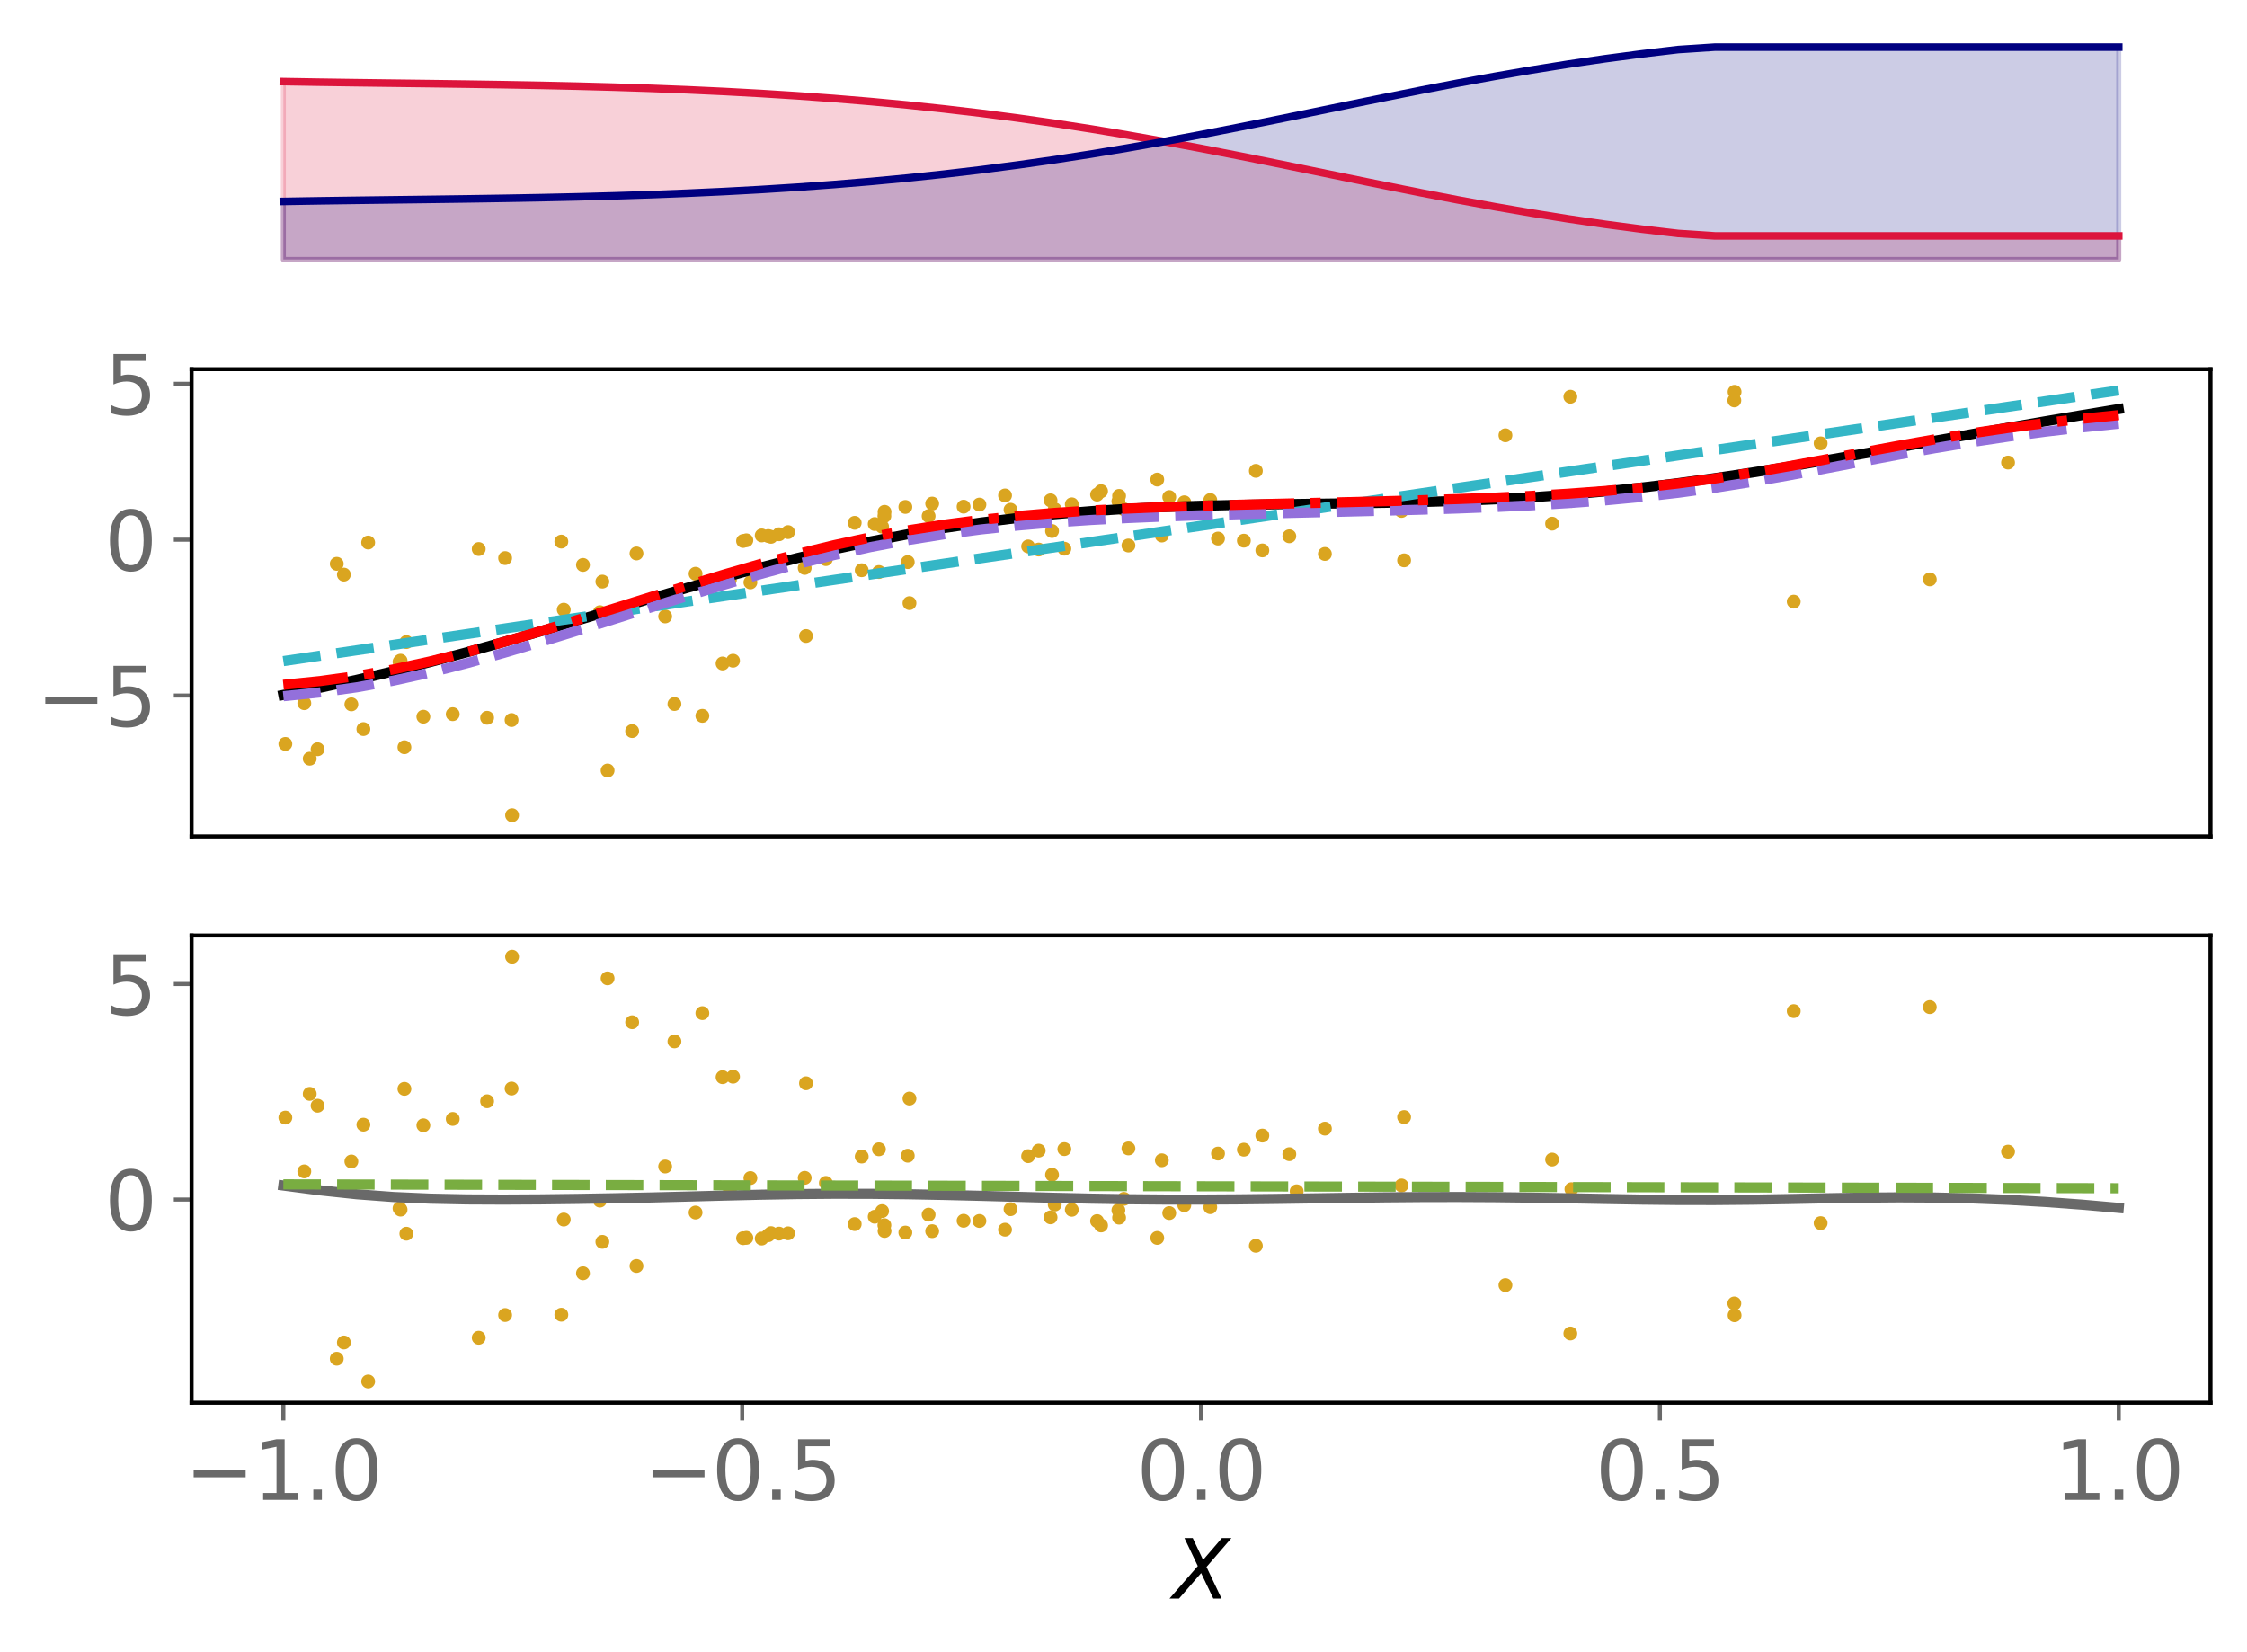 <?xml version="1.0" encoding="utf-8" standalone="no"?>
<!DOCTYPE svg PUBLIC "-//W3C//DTD SVG 1.1//EN"
  "http://www.w3.org/Graphics/SVG/1.1/DTD/svg11.dtd">
<svg xmlns:xlink="http://www.w3.org/1999/xlink" width="443.207pt" height="325.85pt" viewBox="0 0 443.207 325.85" xmlns="http://www.w3.org/2000/svg" version="1.1">
 <defs>
  <style type="text/css">*{stroke-linejoin: round; stroke-linecap: butt}</style>
 </defs>
 <g id="figure_1">
  <g id="patch_1">
   <path d="M 0 325.85 
L 443.207 325.85 
L 443.207 0 
L 0 0 
z
" style="fill: #ffffff"/>
  </g>
  <g id="axes_1">
   <g id="patch_2">
    <path d="M 37.788 53.28 
L 436.007 53.28 
L 436.007 7.2 
L 37.788 7.2 
z
" style="fill: #ffffff"/>
   </g>
   <g id="PolyCollection_1">
    <defs>
     <path id="m81f85835f3" d="M 55.888 -274.665 
L 55.888 -309.752 
L 63.129 -309.633 
L 70.369 -309.532 
L 77.609 -309.44 
L 84.85 -309.35 
L 92.09 -309.253 
L 99.331 -309.142 
L 106.571 -309.011 
L 113.811 -308.851 
L 121.052 -308.657 
L 128.292 -308.421 
L 135.532 -308.139 
L 142.773 -307.804 
L 150.013 -307.41 
L 157.254 -306.951 
L 164.494 -306.423 
L 171.734 -305.82 
L 178.975 -305.137 
L 186.215 -304.37 
L 193.455 -303.517 
L 200.696 -302.574 
L 207.936 -301.541 
L 215.176 -300.421 
L 222.417 -299.215 
L 229.657 -297.931 
L 236.898 -296.577 
L 244.138 -295.165 
L 251.378 -293.709 
L 258.619 -292.228 
L 265.859 -290.738 
L 273.099 -289.26 
L 280.34 -287.813 
L 287.58 -286.417 
L 294.82 -285.086 
L 302.061 -283.836 
L 309.301 -282.677 
L 316.541 -281.616 
L 323.782 -280.656 
L 331.022 -279.797 
L 338.263 -279.319 
L 345.503 -279.319 
L 352.743 -279.319 
L 359.984 -279.319 
L 367.224 -279.319 
L 374.464 -279.319 
L 381.705 -279.319 
L 388.945 -279.319 
L 396.185 -279.319 
L 403.426 -279.319 
L 410.666 -279.319 
L 417.907 -279.319 
L 417.907 -274.665 
L 417.907 -274.665 
L 410.666 -274.665 
L 403.426 -274.665 
L 396.185 -274.665 
L 388.945 -274.665 
L 381.705 -274.665 
L 374.464 -274.665 
L 367.224 -274.665 
L 359.984 -274.665 
L 352.743 -274.665 
L 345.503 -274.665 
L 338.263 -274.665 
L 331.022 -274.665 
L 323.782 -274.665 
L 316.541 -274.665 
L 309.301 -274.665 
L 302.061 -274.665 
L 294.82 -274.665 
L 287.58 -274.665 
L 280.34 -274.665 
L 273.099 -274.665 
L 265.859 -274.665 
L 258.619 -274.665 
L 251.378 -274.665 
L 244.138 -274.665 
L 236.898 -274.665 
L 229.657 -274.665 
L 222.417 -274.665 
L 215.176 -274.665 
L 207.936 -274.665 
L 200.696 -274.665 
L 193.455 -274.665 
L 186.215 -274.665 
L 178.975 -274.665 
L 171.734 -274.665 
L 164.494 -274.665 
L 157.254 -274.665 
L 150.013 -274.665 
L 142.773 -274.665 
L 135.532 -274.665 
L 128.292 -274.665 
L 121.052 -274.665 
L 113.811 -274.665 
L 106.571 -274.665 
L 99.331 -274.665 
L 92.09 -274.665 
L 84.85 -274.665 
L 77.609 -274.665 
L 70.369 -274.665 
L 63.129 -274.665 
L 55.888 -274.665 
z
" style="stroke: #dc143c; stroke-opacity: 0.2"/>
    </defs>
    <g clip-path="url(#peb7f67dfae)">
     <use xlink:href="#m81f85835f3" x="0" y="325.85" style="fill: #dc143c; fill-opacity: 0.2; stroke: #dc143c; stroke-opacity: 0.2"/>
    </g>
   </g>
   <g id="PolyCollection_2">
    <defs>
     <path id="m346dcae525" d="M 55.888 -274.665 
L 55.888 -286.123 
L 63.129 -286.242 
L 70.369 -286.343 
L 77.609 -286.435 
L 84.85 -286.525 
L 92.09 -286.622 
L 99.331 -286.732 
L 106.571 -286.864 
L 113.811 -287.024 
L 121.052 -287.218 
L 128.292 -287.454 
L 135.532 -287.736 
L 142.773 -288.071 
L 150.013 -288.465 
L 157.254 -288.924 
L 164.494 -289.452 
L 171.734 -290.055 
L 178.975 -290.738 
L 186.215 -291.505 
L 193.455 -292.358 
L 200.696 -293.301 
L 207.936 -294.333 
L 215.176 -295.454 
L 222.417 -296.66 
L 229.657 -297.944 
L 236.898 -299.298 
L 244.138 -300.71 
L 251.378 -302.165 
L 258.619 -303.647 
L 265.859 -305.137 
L 273.099 -306.615 
L 280.34 -308.062 
L 287.58 -309.458 
L 294.82 -310.789 
L 302.061 -312.038 
L 309.301 -313.198 
L 316.541 -314.259 
L 323.782 -315.219 
L 331.022 -316.078 
L 338.263 -316.555 
L 345.503 -316.555 
L 352.743 -316.555 
L 359.984 -316.555 
L 367.224 -316.555 
L 374.464 -316.555 
L 381.705 -316.555 
L 388.945 -316.555 
L 396.185 -316.555 
L 403.426 -316.555 
L 410.666 -316.555 
L 417.907 -316.555 
L 417.907 -274.665 
L 417.907 -274.665 
L 410.666 -274.665 
L 403.426 -274.665 
L 396.185 -274.665 
L 388.945 -274.665 
L 381.705 -274.665 
L 374.464 -274.665 
L 367.224 -274.665 
L 359.984 -274.665 
L 352.743 -274.665 
L 345.503 -274.665 
L 338.263 -274.665 
L 331.022 -274.665 
L 323.782 -274.665 
L 316.541 -274.665 
L 309.301 -274.665 
L 302.061 -274.665 
L 294.82 -274.665 
L 287.58 -274.665 
L 280.34 -274.665 
L 273.099 -274.665 
L 265.859 -274.665 
L 258.619 -274.665 
L 251.378 -274.665 
L 244.138 -274.665 
L 236.898 -274.665 
L 229.657 -274.665 
L 222.417 -274.665 
L 215.176 -274.665 
L 207.936 -274.665 
L 200.696 -274.665 
L 193.455 -274.665 
L 186.215 -274.665 
L 178.975 -274.665 
L 171.734 -274.665 
L 164.494 -274.665 
L 157.254 -274.665 
L 150.013 -274.665 
L 142.773 -274.665 
L 135.532 -274.665 
L 128.292 -274.665 
L 121.052 -274.665 
L 113.811 -274.665 
L 106.571 -274.665 
L 99.331 -274.665 
L 92.09 -274.665 
L 84.85 -274.665 
L 77.609 -274.665 
L 70.369 -274.665 
L 63.129 -274.665 
L 55.888 -274.665 
z
" style="stroke: #000080; stroke-opacity: 0.2"/>
    </defs>
    <g clip-path="url(#peb7f67dfae)">
     <use xlink:href="#m346dcae525" x="0" y="325.85" style="fill: #000080; fill-opacity: 0.2; stroke: #000080; stroke-opacity: 0.2"/>
    </g>
   </g>
   <g id="matplotlib.axis_1"/>
   <g id="matplotlib.axis_2"/>
   <g id="line2d_1">
    <path d="M 55.888 16.098 
L 63.129 16.217 
L 70.369 16.318 
L 77.609 16.41 
L 84.85 16.5 
L 92.09 16.597 
L 99.331 16.708 
L 106.571 16.839 
L 113.811 16.999 
L 121.052 17.193 
L 128.292 17.429 
L 135.532 17.711 
L 142.773 18.046 
L 150.013 18.44 
L 157.254 18.899 
L 164.494 19.427 
L 171.734 20.03 
L 178.975 20.713 
L 186.215 21.48 
L 193.455 22.333 
L 200.696 23.276 
L 207.936 24.309 
L 215.176 25.429 
L 222.417 26.635 
L 229.657 27.919 
L 236.898 29.273 
L 244.138 30.685 
L 251.378 32.141 
L 258.619 33.622 
L 265.859 35.112 
L 273.099 36.59 
L 280.34 38.037 
L 287.58 39.433 
L 294.82 40.764 
L 302.061 42.014 
L 309.301 43.173 
L 316.541 44.234 
L 323.782 45.194 
L 331.022 46.053 
L 338.263 46.531 
L 345.503 46.531 
L 352.743 46.531 
L 359.984 46.531 
L 367.224 46.531 
L 374.464 46.531 
L 381.705 46.531 
L 388.945 46.531 
L 396.185 46.531 
L 403.426 46.531 
L 410.666 46.531 
L 417.907 46.531 
" clip-path="url(#peb7f67dfae)" style="fill: none; stroke: #dc143c; stroke-width: 1.5; stroke-linecap: square"/>
   </g>
   <g id="line2d_2">
    <path d="M 55.888 39.727 
L 63.129 39.608 
L 70.369 39.507 
L 77.609 39.415 
L 84.85 39.325 
L 92.09 39.228 
L 99.331 39.118 
L 106.571 38.986 
L 113.811 38.826 
L 121.052 38.632 
L 128.292 38.396 
L 135.532 38.114 
L 142.773 37.779 
L 150.013 37.385 
L 157.254 36.926 
L 164.494 36.398 
L 171.734 35.795 
L 178.975 35.112 
L 186.215 34.345 
L 193.455 33.492 
L 200.696 32.549 
L 207.936 31.517 
L 215.176 30.396 
L 222.417 29.19 
L 229.657 27.906 
L 236.898 26.552 
L 244.138 25.14 
L 251.378 23.685 
L 258.619 22.203 
L 265.859 20.713 
L 273.099 19.235 
L 280.34 17.788 
L 287.58 16.392 
L 294.82 15.061 
L 302.061 13.812 
L 309.301 12.652 
L 316.541 11.591 
L 323.782 10.631 
L 331.022 9.772 
L 338.263 9.295 
L 345.503 9.295 
L 352.743 9.295 
L 359.984 9.295 
L 367.224 9.295 
L 374.464 9.295 
L 381.705 9.295 
L 388.945 9.295 
L 396.185 9.295 
L 403.426 9.295 
L 410.666 9.295 
L 417.907 9.295 
" clip-path="url(#peb7f67dfae)" style="fill: none; stroke: #000080; stroke-width: 1.5; stroke-linecap: square"/>
   </g>
  </g>
  <g id="axes_2">
   <g id="patch_3">
    <path d="M 37.788 164.98 
L 436.007 164.98 
L 436.007 72.821 
L 37.788 72.821 
z
" style="fill: #ffffff"/>
   </g>
   <g id="PathCollection_1">
    <defs>
     <path id="m1e2ccca205" d="M 0 0.866 
C 0.23 0.866 0.45 0.775 0.612 0.612 
C 0.775 0.45 0.866 0.23 0.866 0 
C 0.866 -0.23 0.775 -0.45 0.612 -0.612 
C 0.45 -0.775 0.23 -0.866 0 -0.866 
C -0.23 -0.866 -0.45 -0.775 -0.612 -0.612 
C -0.775 -0.45 -0.866 -0.23 -0.866 0 
C -0.866 0.23 -0.775 0.45 -0.612 0.612 
C -0.45 0.775 -0.23 0.866 0 0.866 
z
" style="stroke: #daa520"/>
    </defs>
    <g clip-path="url(#p1260f5cd37)">
     <use xlink:href="#m1e2ccca205" x="83.503" y="141.363" style="fill: #daa520; stroke: #daa520"/>
     <use xlink:href="#m1e2ccca205" x="158.978" y="125.446" style="fill: #daa520; stroke: #daa520"/>
     <use xlink:href="#m1e2ccca205" x="158.72" y="112.021" style="fill: #daa520; stroke: #daa520"/>
     <use xlink:href="#m1e2ccca205" x="309.951" y="98.821" style="fill: #daa520; stroke: #daa520"/>
     <use xlink:href="#m1e2ccca205" x="172.529" y="103.365" style="fill: #daa520; stroke: #daa520"/>
     <use xlink:href="#m1e2ccca205" x="100.9" y="142.022" style="fill: #daa520; stroke: #daa520"/>
     <use xlink:href="#m1e2ccca205" x="342.085" y="78.978" style="fill: #daa520; stroke: #daa520"/>
     <use xlink:href="#m1e2ccca205" x="162.896" y="110.28" style="fill: #daa520; stroke: #daa520"/>
     <use xlink:href="#m1e2ccca205" x="146.565" y="106.708" style="fill: #daa520; stroke: #daa520"/>
     <use xlink:href="#m1e2ccca205" x="94.423" y="108.293" style="fill: #daa520; stroke: #daa520"/>
     <use xlink:href="#m1e2ccca205" x="220.732" y="97.813" style="fill: #daa520; stroke: #daa520"/>
     <use xlink:href="#m1e2ccca205" x="247.71" y="92.873" style="fill: #daa520; stroke: #daa520"/>
     <use xlink:href="#m1e2ccca205" x="152.074" y="105.883" style="fill: #daa520; stroke: #daa520"/>
     <use xlink:href="#m1e2ccca205" x="208.038" y="100.455" style="fill: #daa520; stroke: #daa520"/>
     <use xlink:href="#m1e2ccca205" x="229.163" y="105.632" style="fill: #daa520; stroke: #daa520"/>
     <use xlink:href="#m1e2ccca205" x="245.343" y="106.644" style="fill: #daa520; stroke: #daa520"/>
     <use xlink:href="#m1e2ccca205" x="353.802" y="118.668" style="fill: #daa520; stroke: #daa520"/>
     <use xlink:href="#m1e2ccca205" x="202.79" y="107.779" style="fill: #daa520; stroke: #daa520"/>
     <use xlink:href="#m1e2ccca205" x="178.577" y="99.989" style="fill: #daa520; stroke: #daa520"/>
     <use xlink:href="#m1e2ccca205" x="62.642" y="147.783" style="fill: #daa520; stroke: #daa520"/>
     <use xlink:href="#m1e2ccca205" x="137.194" y="113.165" style="fill: #daa520; stroke: #daa520"/>
     <use xlink:href="#m1e2ccca205" x="78.804" y="130.542" style="fill: #daa520; stroke: #daa520"/>
     <use xlink:href="#m1e2ccca205" x="138.537" y="141.197" style="fill: #daa520; stroke: #daa520"/>
     <use xlink:href="#m1e2ccca205" x="118.327" y="120.753" style="fill: #daa520; stroke: #daa520"/>
     <use xlink:href="#m1e2ccca205" x="309.74" y="78.251" style="fill: #daa520; stroke: #daa520"/>
     <use xlink:href="#m1e2ccca205" x="56.283" y="146.732" style="fill: #daa520; stroke: #daa520"/>
     <use xlink:href="#m1e2ccca205" x="142.524" y="130.863" style="fill: #daa520; stroke: #daa520"/>
     <use xlink:href="#m1e2ccca205" x="119.844" y="151.979" style="fill: #daa520; stroke: #daa520"/>
     <use xlink:href="#m1e2ccca205" x="233.596" y="99.072" style="fill: #daa520; stroke: #daa520"/>
     <use xlink:href="#m1e2ccca205" x="216.388" y="97.554" style="fill: #daa520; stroke: #daa520"/>
     <use xlink:href="#m1e2ccca205" x="254.312" y="105.78" style="fill: #daa520; stroke: #daa520"/>
     <use xlink:href="#m1e2ccca205" x="240.244" y="106.227" style="fill: #daa520; stroke: #daa520"/>
     <use xlink:href="#m1e2ccca205" x="147.214" y="106.571" style="fill: #daa520; stroke: #daa520"/>
     <use xlink:href="#m1e2ccca205" x="238.72" y="98.623" style="fill: #daa520; stroke: #daa520"/>
     <use xlink:href="#m1e2ccca205" x="80.152" y="126.641" style="fill: #daa520; stroke: #daa520"/>
     <use xlink:href="#m1e2ccca205" x="211.402" y="99.471" style="fill: #daa520; stroke: #daa520"/>
     <use xlink:href="#m1e2ccca205" x="79.01" y="130.315" style="fill: #daa520; stroke: #daa520"/>
     <use xlink:href="#m1e2ccca205" x="217.177" y="96.884" style="fill: #daa520; stroke: #daa520"/>
     <use xlink:href="#m1e2ccca205" x="111.196" y="120.257" style="fill: #daa520; stroke: #daa520"/>
     <use xlink:href="#m1e2ccca205" x="148.01" y="114.872" style="fill: #daa520; stroke: #daa520"/>
     <use xlink:href="#m1e2ccca205" x="222.577" y="107.599" style="fill: #daa520; stroke: #daa520"/>
     <use xlink:href="#m1e2ccca205" x="67.827" y="113.334" style="fill: #daa520; stroke: #daa520"/>
     <use xlink:href="#m1e2ccca205" x="144.585" y="130.322" style="fill: #daa520; stroke: #daa520"/>
     <use xlink:href="#m1e2ccca205" x="131.196" y="121.586" style="fill: #daa520; stroke: #daa520"/>
     <use xlink:href="#m1e2ccca205" x="124.689" y="144.2" style="fill: #daa520; stroke: #daa520"/>
     <use xlink:href="#m1e2ccca205" x="220.595" y="98.877" style="fill: #daa520; stroke: #daa520"/>
     <use xlink:href="#m1e2ccca205" x="69.305" y="138.931" style="fill: #daa520; stroke: #daa520"/>
     <use xlink:href="#m1e2ccca205" x="72.616" y="107.012" style="fill: #daa520; stroke: #daa520"/>
     <use xlink:href="#m1e2ccca205" x="255.759" y="100.454" style="fill: #daa520; stroke: #daa520"/>
     <use xlink:href="#m1e2ccca205" x="228.259" y="94.592" style="fill: #daa520; stroke: #daa520"/>
     <use xlink:href="#m1e2ccca205" x="101.001" y="160.791" style="fill: #daa520; stroke: #daa520"/>
     <use xlink:href="#m1e2ccca205" x="276.44" y="100.78" style="fill: #daa520; stroke: #daa520"/>
     <use xlink:href="#m1e2ccca205" x="173.988" y="103.883" style="fill: #daa520; stroke: #daa520"/>
     <use xlink:href="#m1e2ccca205" x="198.238" y="97.724" style="fill: #daa520; stroke: #daa520"/>
     <use xlink:href="#m1e2ccca205" x="248.99" y="108.564" style="fill: #daa520; stroke: #daa520"/>
     <use xlink:href="#m1e2ccca205" x="230.626" y="98.047" style="fill: #daa520; stroke: #daa520"/>
     <use xlink:href="#m1e2ccca205" x="207.509" y="104.742" style="fill: #daa520; stroke: #daa520"/>
     <use xlink:href="#m1e2ccca205" x="204.874" y="108.393" style="fill: #daa520; stroke: #daa520"/>
     <use xlink:href="#m1e2ccca205" x="133.028" y="138.862" style="fill: #daa520; stroke: #daa520"/>
     <use xlink:href="#m1e2ccca205" x="396.072" y="91.238" style="fill: #daa520; stroke: #daa520"/>
     <use xlink:href="#m1e2ccca205" x="183.867" y="99.325" style="fill: #daa520; stroke: #daa520"/>
     <use xlink:href="#m1e2ccca205" x="190.06" y="99.937" style="fill: #daa520; stroke: #daa520"/>
     <use xlink:href="#m1e2ccca205" x="342.136" y="77.286" style="fill: #daa520; stroke: #daa520"/>
     <use xlink:href="#m1e2ccca205" x="125.54" y="109.167" style="fill: #daa520; stroke: #daa520"/>
     <use xlink:href="#m1e2ccca205" x="276.946" y="110.525" style="fill: #daa520; stroke: #daa520"/>
     <use xlink:href="#m1e2ccca205" x="359.108" y="87.447" style="fill: #daa520; stroke: #daa520"/>
     <use xlink:href="#m1e2ccca205" x="183.163" y="101.791" style="fill: #daa520; stroke: #daa520"/>
     <use xlink:href="#m1e2ccca205" x="306.138" y="103.288" style="fill: #daa520; stroke: #daa520"/>
     <use xlink:href="#m1e2ccca205" x="380.64" y="114.279" style="fill: #daa520; stroke: #daa520"/>
     <use xlink:href="#m1e2ccca205" x="199.319" y="100.541" style="fill: #daa520; stroke: #daa520"/>
     <use xlink:href="#m1e2ccca205" x="153.661" y="105.383" style="fill: #daa520; stroke: #daa520"/>
     <use xlink:href="#m1e2ccca205" x="114.986" y="111.426" style="fill: #daa520; stroke: #daa520"/>
     <use xlink:href="#m1e2ccca205" x="89.298" y="140.863" style="fill: #daa520; stroke: #daa520"/>
     <use xlink:href="#m1e2ccca205" x="179.389" y="118.964" style="fill: #daa520; stroke: #daa520"/>
     <use xlink:href="#m1e2ccca205" x="71.676" y="143.804" style="fill: #daa520; stroke: #daa520"/>
     <use xlink:href="#m1e2ccca205" x="61.09" y="149.645" style="fill: #daa520; stroke: #daa520"/>
     <use xlink:href="#m1e2ccca205" x="221.691" y="100.449" style="fill: #daa520; stroke: #daa520"/>
     <use xlink:href="#m1e2ccca205" x="150.241" y="105.613" style="fill: #daa520; stroke: #daa520"/>
     <use xlink:href="#m1e2ccca205" x="261.329" y="109.262" style="fill: #daa520; stroke: #daa520"/>
     <use xlink:href="#m1e2ccca205" x="66.42" y="111.21" style="fill: #daa520; stroke: #daa520"/>
     <use xlink:href="#m1e2ccca205" x="174.471" y="100.954" style="fill: #daa520; stroke: #daa520"/>
     <use xlink:href="#m1e2ccca205" x="179.05" y="110.868" style="fill: #daa520; stroke: #daa520"/>
     <use xlink:href="#m1e2ccca205" x="99.631" y="110.079" style="fill: #daa520; stroke: #daa520"/>
     <use xlink:href="#m1e2ccca205" x="151.538" y="105.73" style="fill: #daa520; stroke: #daa520"/>
     <use xlink:href="#m1e2ccca205" x="173.359" y="112.827" style="fill: #daa520; stroke: #daa520"/>
     <use xlink:href="#m1e2ccca205" x="207.217" y="98.689" style="fill: #daa520; stroke: #daa520"/>
     <use xlink:href="#m1e2ccca205" x="193.183" y="99.523" style="fill: #daa520; stroke: #daa520"/>
     <use xlink:href="#m1e2ccca205" x="174.44" y="101.79" style="fill: #daa520; stroke: #daa520"/>
     <use xlink:href="#m1e2ccca205" x="110.719" y="106.827" style="fill: #daa520; stroke: #daa520"/>
     <use xlink:href="#m1e2ccca205" x="96.077" y="141.576" style="fill: #daa520; stroke: #daa520"/>
     <use xlink:href="#m1e2ccca205" x="79.768" y="147.385" style="fill: #daa520; stroke: #daa520"/>
     <use xlink:href="#m1e2ccca205" x="209.935" y="108.224" style="fill: #daa520; stroke: #daa520"/>
     <use xlink:href="#m1e2ccca205" x="118.813" y="114.716" style="fill: #daa520; stroke: #daa520"/>
     <use xlink:href="#m1e2ccca205" x="143.962" y="114.379" style="fill: #daa520; stroke: #daa520"/>
     <use xlink:href="#m1e2ccca205" x="60.021" y="138.701" style="fill: #daa520; stroke: #daa520"/>
     <use xlink:href="#m1e2ccca205" x="168.584" y="103.128" style="fill: #daa520; stroke: #daa520"/>
     <use xlink:href="#m1e2ccca205" x="169.967" y="112.472" style="fill: #daa520; stroke: #daa520"/>
     <use xlink:href="#m1e2ccca205" x="296.937" y="85.856" style="fill: #daa520; stroke: #daa520"/>
     <use xlink:href="#m1e2ccca205" x="155.434" y="104.954" style="fill: #daa520; stroke: #daa520"/>
    </g>
   </g>
   <g id="matplotlib.axis_3"/>
   <g id="matplotlib.axis_4">
    <g id="ytick_1">
     <g id="line2d_3">
      <defs>
       <path id="m6246108b84" d="M 0 0 
L -3.5 0 
" style="stroke: #696969; stroke-width: 0.8"/>
      </defs>
      <g>
       <use xlink:href="#m6246108b84" x="37.788" y="137.194" style="fill: #696969; stroke: #696969; stroke-width: 0.8"/>
      </g>
     </g>
     <g id="text_1">
      <!-- −5 -->
      <g style="fill: #696969" transform="translate(7.2 143.273) scale(0.16 -0.16)">
       <defs>
        <path id="DejaVuSans-2212" d="M 678 2272 
L 4684 2272 
L 4684 1741 
L 678 1741 
L 678 2272 
z
" transform="scale(0.016)"/>
        <path id="DejaVuSans-35" d="M 691 4666 
L 3169 4666 
L 3169 4134 
L 1269 4134 
L 1269 2991 
Q 1406 3038 1543 3061 
Q 1681 3084 1819 3084 
Q 2600 3084 3056 2656 
Q 3513 2228 3513 1497 
Q 3513 744 3044 326 
Q 2575 -91 1722 -91 
Q 1428 -91 1123 -41 
Q 819 9 494 109 
L 494 744 
Q 775 591 1075 516 
Q 1375 441 1709 441 
Q 2250 441 2565 725 
Q 2881 1009 2881 1497 
Q 2881 1984 2565 2268 
Q 2250 2553 1709 2553 
Q 1456 2553 1204 2497 
Q 953 2441 691 2322 
L 691 4666 
z
" transform="scale(0.016)"/>
       </defs>
       <use xlink:href="#DejaVuSans-2212"/>
       <use xlink:href="#DejaVuSans-35" x="83.789"/>
      </g>
     </g>
    </g>
    <g id="ytick_2">
     <g id="line2d_4">
      <g>
       <use xlink:href="#m6246108b84" x="37.788" y="106.449" style="fill: #696969; stroke: #696969; stroke-width: 0.8"/>
      </g>
     </g>
     <g id="text_2">
      <!-- 0 -->
      <g style="fill: #696969" transform="translate(20.608 112.528) scale(0.16 -0.16)">
       <defs>
        <path id="DejaVuSans-30" d="M 2034 4250 
Q 1547 4250 1301 3770 
Q 1056 3291 1056 2328 
Q 1056 1369 1301 889 
Q 1547 409 2034 409 
Q 2525 409 2770 889 
Q 3016 1369 3016 2328 
Q 3016 3291 2770 3770 
Q 2525 4250 2034 4250 
z
M 2034 4750 
Q 2819 4750 3233 4129 
Q 3647 3509 3647 2328 
Q 3647 1150 3233 529 
Q 2819 -91 2034 -91 
Q 1250 -91 836 529 
Q 422 1150 422 2328 
Q 422 3509 836 4129 
Q 1250 4750 2034 4750 
z
" transform="scale(0.016)"/>
       </defs>
       <use xlink:href="#DejaVuSans-30"/>
      </g>
     </g>
    </g>
    <g id="ytick_3">
     <g id="line2d_5">
      <g>
       <use xlink:href="#m6246108b84" x="37.788" y="75.704" style="fill: #696969; stroke: #696969; stroke-width: 0.8"/>
      </g>
     </g>
     <g id="text_3">
      <!-- 5 -->
      <g style="fill: #696969" transform="translate(20.608 81.783) scale(0.16 -0.16)">
       <use xlink:href="#DejaVuSans-35"/>
      </g>
     </g>
    </g>
   </g>
   <g id="line2d_6">
    <path d="M 55.888 137.073 
L 63.129 135.652 
L 70.369 134.092 
L 77.609 132.4 
L 84.85 130.583 
L 92.09 128.656 
L 99.331 126.634 
L 106.571 124.539 
L 113.811 122.396 
L 121.052 120.232 
L 128.292 118.074 
L 135.532 115.953 
L 142.773 113.896 
L 150.013 111.93 
L 157.254 110.079 
L 164.494 108.361 
L 171.734 106.793 
L 178.975 105.386 
L 186.215 104.146 
L 193.455 103.075 
L 200.696 102.169 
L 207.936 101.423 
L 215.176 100.824 
L 222.417 100.36 
L 229.657 100.012 
L 236.898 99.762 
L 244.138 99.588 
L 251.378 99.466 
L 258.619 99.373 
L 265.859 99.283 
L 273.099 99.173 
L 280.34 99.018 
L 287.58 98.798 
L 294.82 98.493 
L 302.061 98.087 
L 309.301 97.569 
L 316.541 96.932 
L 323.782 96.174 
L 331.022 95.297 
L 338.263 94.31 
L 345.503 93.224 
L 352.743 92.055 
L 359.984 90.822 
L 367.224 89.543 
L 374.464 88.24 
L 381.705 86.929 
L 388.945 85.628 
L 396.185 84.347 
L 403.426 83.096 
L 410.666 81.876 
L 417.907 80.684 
" clip-path="url(#p1260f5cd37)" style="fill: none; stroke: #000000; stroke-width: 2; stroke-linecap: square"/>
   </g>
   <g id="line2d_7">
    <path d="M 55.888 130.398 
L 63.129 129.33 
L 70.369 128.263 
L 77.609 127.195 
L 84.85 126.127 
L 92.09 125.059 
L 99.331 123.992 
L 106.571 122.924 
L 113.811 121.856 
L 121.052 120.788 
L 128.292 119.721 
L 135.532 118.653 
L 142.773 117.585 
L 150.013 116.517 
L 157.254 115.449 
L 164.494 114.382 
L 171.734 113.314 
L 178.975 112.246 
L 186.215 111.178 
L 193.455 110.111 
L 200.696 109.043 
L 207.936 107.975 
L 215.176 106.907 
L 222.417 105.84 
L 229.657 104.772 
L 236.898 103.704 
L 244.138 102.636 
L 251.378 101.568 
L 258.619 100.501 
L 265.859 99.433 
L 273.099 98.365 
L 280.34 97.297 
L 287.58 96.23 
L 294.82 95.162 
L 302.061 94.094 
L 309.301 93.026 
L 316.541 91.958 
L 323.782 90.891 
L 331.022 89.823 
L 338.263 88.755 
L 345.503 87.687 
L 352.743 86.62 
L 359.984 85.552 
L 367.224 84.484 
L 374.464 83.416 
L 381.705 82.349 
L 388.945 81.281 
L 396.185 80.213 
L 403.426 79.145 
L 410.666 78.077 
L 417.907 77.01 
" clip-path="url(#p1260f5cd37)" style="fill: none; stroke-dasharray: 7.4,3.2; stroke-dashoffset: 0; stroke: #34b6c6; stroke-width: 2"/>
   </g>
   <g id="line2d_8">
    <path d="M 55.888 137.321 
L 63.129 136.579 
L 70.369 135.566 
L 77.609 134.253 
L 84.85 132.654 
L 92.09 130.814 
L 99.331 128.794 
L 106.571 126.646 
L 113.811 124.413 
L 121.052 122.134 
L 128.292 119.838 
L 135.532 117.56 
L 142.773 115.339 
L 150.013 113.223 
L 157.254 111.257 
L 164.494 109.477 
L 171.734 107.901 
L 178.975 106.538 
L 186.215 105.385 
L 193.455 104.433 
L 200.696 103.663 
L 207.936 103.049 
L 215.176 102.565 
L 222.417 102.183 
L 229.657 101.88 
L 236.898 101.633 
L 244.138 101.425 
L 251.378 101.243 
L 258.619 101.073 
L 265.859 100.904 
L 273.099 100.726 
L 280.34 100.527 
L 287.58 100.295 
L 294.82 100.016 
L 302.061 99.671 
L 309.301 99.239 
L 316.541 98.698 
L 323.782 98.022 
L 331.022 97.194 
L 338.263 96.202 
L 345.503 95.056 
L 352.743 93.784 
L 359.984 92.428 
L 367.224 91.044 
L 374.464 89.682 
L 381.705 88.387 
L 388.945 87.19 
L 396.185 86.107 
L 403.426 85.146 
L 410.666 84.302 
L 417.907 83.569 
" clip-path="url(#p1260f5cd37)" style="fill: none; stroke-dasharray: 7.4,3.2; stroke-dashoffset: 0; stroke: #9370db; stroke-width: 2"/>
   </g>
   <g id="line2d_9">
    <path d="M 55.888 135.073 
L 63.129 134.338 
L 70.369 133.336 
L 77.609 132.037 
L 84.85 130.455 
L 92.09 128.636 
L 99.331 126.638 
L 106.571 124.514 
L 113.811 122.306 
L 121.052 120.052 
L 128.292 117.782 
L 135.532 115.529 
L 142.773 113.333 
L 150.013 111.241 
L 157.254 109.297 
L 164.494 107.536 
L 171.734 105.977 
L 178.975 104.628 
L 186.215 103.488 
L 193.455 102.545 
L 200.696 101.782 
L 207.936 101.174 
L 215.176 100.694 
L 222.417 100.315 
L 229.657 100.014 
L 236.898 99.768 
L 244.138 99.561 
L 251.378 99.379 
L 258.619 99.209 
L 265.859 99.041 
L 273.099 98.863 
L 280.34 98.665 
L 287.58 98.434 
L 294.82 98.157 
L 302.061 97.814 
L 309.301 97.386 
L 316.541 96.849 
L 323.782 96.18 
L 331.022 95.359 
L 338.263 94.378 
L 345.503 93.244 
L 352.743 91.985 
L 359.984 90.644 
L 367.224 89.274 
L 374.464 87.927 
L 381.705 86.646 
L 388.945 85.461 
L 396.185 84.39 
L 403.426 83.438 
L 410.666 82.603 
L 417.907 81.877 
" clip-path="url(#p1260f5cd37)" style="fill: none; stroke-dasharray: 12.8,3.2,2,3.2; stroke-dashoffset: 0; stroke: #ff0000; stroke-width: 2"/>
   </g>
   <g id="patch_4">
    <path d="M 37.788 164.98 
L 37.788 72.821 
" style="fill: none; stroke: #000000; stroke-width: 0.8; stroke-linejoin: miter; stroke-linecap: square"/>
   </g>
   <g id="patch_5">
    <path d="M 436.007 164.98 
L 436.007 72.821 
" style="fill: none; stroke: #000000; stroke-width: 0.8; stroke-linejoin: miter; stroke-linecap: square"/>
   </g>
   <g id="patch_6">
    <path d="M 37.788 164.98 
L 436.007 164.98 
" style="fill: none; stroke: #000000; stroke-width: 0.8; stroke-linejoin: miter; stroke-linecap: square"/>
   </g>
   <g id="patch_7">
    <path d="M 37.788 72.821 
L 436.007 72.821 
" style="fill: none; stroke: #000000; stroke-width: 0.8; stroke-linejoin: miter; stroke-linecap: square"/>
   </g>
  </g>
  <g id="axes_3">
   <g id="patch_8">
    <path d="M 37.788 276.68 
L 436.007 276.68 
L 436.007 184.521 
L 37.788 184.521 
z
" style="fill: #ffffff"/>
   </g>
   <g id="PathCollection_2">
    <g clip-path="url(#pc15fb4ad4b)">
     <use xlink:href="#m1e2ccca205" x="83.503" y="221.952" style="fill: #daa520; stroke: #daa520"/>
     <use xlink:href="#m1e2ccca205" x="158.978" y="213.667" style="fill: #daa520; stroke: #daa520"/>
     <use xlink:href="#m1e2ccca205" x="158.72" y="232.32" style="fill: #daa520; stroke: #daa520"/>
     <use xlink:href="#m1e2ccca205" x="309.951" y="234.558" style="fill: #daa520; stroke: #daa520"/>
     <use xlink:href="#m1e2ccca205" x="172.529" y="239.995" style="fill: #daa520; stroke: #daa520"/>
     <use xlink:href="#m1e2ccca205" x="100.9" y="214.704" style="fill: #daa520; stroke: #daa520"/>
     <use xlink:href="#m1e2ccca205" x="342.085" y="257.095" style="fill: #daa520; stroke: #daa520"/>
     <use xlink:href="#m1e2ccca205" x="162.896" y="233.321" style="fill: #daa520; stroke: #daa520"/>
     <use xlink:href="#m1e2ccca205" x="146.565" y="244.226" style="fill: #daa520; stroke: #daa520"/>
     <use xlink:href="#m1e2ccca205" x="94.423" y="263.866" style="fill: #daa520; stroke: #daa520"/>
     <use xlink:href="#m1e2ccca205" x="220.732" y="240.174" style="fill: #daa520; stroke: #daa520"/>
     <use xlink:href="#m1e2ccca205" x="247.71" y="245.724" style="fill: #daa520; stroke: #daa520"/>
     <use xlink:href="#m1e2ccca205" x="152.074" y="243.222" style="fill: #daa520; stroke: #daa520"/>
     <use xlink:href="#m1e2ccca205" x="208.038" y="237.587" style="fill: #daa520; stroke: #daa520"/>
     <use xlink:href="#m1e2ccca205" x="229.163" y="228.858" style="fill: #daa520; stroke: #daa520"/>
     <use xlink:href="#m1e2ccca205" x="245.343" y="226.765" style="fill: #daa520; stroke: #daa520"/>
     <use xlink:href="#m1e2ccca205" x="353.802" y="199.438" style="fill: #daa520; stroke: #daa520"/>
     <use xlink:href="#m1e2ccca205" x="202.79" y="228.046" style="fill: #daa520; stroke: #daa520"/>
     <use xlink:href="#m1e2ccca205" x="178.577" y="243.112" style="fill: #daa520; stroke: #daa520"/>
     <use xlink:href="#m1e2ccca205" x="62.642" y="218.09" style="fill: #daa520; stroke: #daa520"/>
     <use xlink:href="#m1e2ccca205" x="137.194" y="239.166" style="fill: #daa520; stroke: #daa520"/>
     <use xlink:href="#m1e2ccca205" x="78.804" y="238.335" style="fill: #daa520; stroke: #daa520"/>
     <use xlink:href="#m1e2ccca205" x="138.537" y="199.835" style="fill: #daa520; stroke: #daa520"/>
     <use xlink:href="#m1e2ccca205" x="118.327" y="236.81" style="fill: #daa520; stroke: #daa520"/>
     <use xlink:href="#m1e2ccca205" x="309.74" y="263.023" style="fill: #daa520; stroke: #daa520"/>
     <use xlink:href="#m1e2ccca205" x="56.283" y="220.433" style="fill: #daa520; stroke: #daa520"/>
     <use xlink:href="#m1e2ccca205" x="142.524" y="212.464" style="fill: #daa520; stroke: #daa520"/>
     <use xlink:href="#m1e2ccca205" x="119.844" y="192.975" style="fill: #daa520; stroke: #daa520"/>
     <use xlink:href="#m1e2ccca205" x="233.596" y="237.712" style="fill: #daa520; stroke: #daa520"/>
     <use xlink:href="#m1e2ccca205" x="216.388" y="240.848" style="fill: #daa520; stroke: #daa520"/>
     <use xlink:href="#m1e2ccca205" x="254.312" y="227.655" style="fill: #daa520; stroke: #daa520"/>
     <use xlink:href="#m1e2ccca205" x="240.244" y="227.533" style="fill: #daa520; stroke: #daa520"/>
     <use xlink:href="#m1e2ccca205" x="147.214" y="244.157" style="fill: #daa520; stroke: #daa520"/>
     <use xlink:href="#m1e2ccca205" x="238.72" y="238.11" style="fill: #daa520; stroke: #daa520"/>
     <use xlink:href="#m1e2ccca205" x="80.152" y="243.338" style="fill: #daa520; stroke: #daa520"/>
     <use xlink:href="#m1e2ccca205" x="211.402" y="238.62" style="fill: #daa520; stroke: #daa520"/>
     <use xlink:href="#m1e2ccca205" x="79.01" y="238.589" style="fill: #daa520; stroke: #daa520"/>
     <use xlink:href="#m1e2ccca205" x="217.177" y="241.714" style="fill: #daa520; stroke: #daa520"/>
     <use xlink:href="#m1e2ccca205" x="111.196" y="240.549" style="fill: #daa520; stroke: #daa520"/>
     <use xlink:href="#m1e2ccca205" x="148.01" y="232.363" style="fill: #daa520; stroke: #daa520"/>
     <use xlink:href="#m1e2ccca205" x="222.577" y="226.52" style="fill: #daa520; stroke: #daa520"/>
     <use xlink:href="#m1e2ccca205" x="67.827" y="264.794" style="fill: #daa520; stroke: #daa520"/>
     <use xlink:href="#m1e2ccca205" x="144.585" y="212.369" style="fill: #daa520; stroke: #daa520"/>
     <use xlink:href="#m1e2ccca205" x="131.196" y="230.088" style="fill: #daa520; stroke: #daa520"/>
     <use xlink:href="#m1e2ccca205" x="124.689" y="201.632" style="fill: #daa520; stroke: #daa520"/>
     <use xlink:href="#m1e2ccca205" x="220.595" y="238.713" style="fill: #daa520; stroke: #daa520"/>
     <use xlink:href="#m1e2ccca205" x="69.305" y="229.093" style="fill: #daa520; stroke: #daa520"/>
     <use xlink:href="#m1e2ccca205" x="72.616" y="272.491" style="fill: #daa520; stroke: #daa520"/>
     <use xlink:href="#m1e2ccca205" x="255.759" y="234.973" style="fill: #daa520; stroke: #daa520"/>
     <use xlink:href="#m1e2ccca205" x="228.259" y="244.173" style="fill: #daa520; stroke: #daa520"/>
     <use xlink:href="#m1e2ccca205" x="101.001" y="188.71" style="fill: #daa520; stroke: #daa520"/>
     <use xlink:href="#m1e2ccca205" x="276.44" y="233.83" style="fill: #daa520; stroke: #daa520"/>
     <use xlink:href="#m1e2ccca205" x="173.988" y="238.885" style="fill: #daa520; stroke: #daa520"/>
     <use xlink:href="#m1e2ccca205" x="198.238" y="242.547" style="fill: #daa520; stroke: #daa520"/>
     <use xlink:href="#m1e2ccca205" x="248.99" y="223.982" style="fill: #daa520; stroke: #daa520"/>
     <use xlink:href="#m1e2ccca205" x="230.626" y="239.272" style="fill: #daa520; stroke: #daa520"/>
     <use xlink:href="#m1e2ccca205" x="207.509" y="231.713" style="fill: #daa520; stroke: #daa520"/>
     <use xlink:href="#m1e2ccca205" x="204.874" y="226.952" style="fill: #daa520; stroke: #daa520"/>
     <use xlink:href="#m1e2ccca205" x="133.028" y="205.409" style="fill: #daa520; stroke: #daa520"/>
     <use xlink:href="#m1e2ccca205" x="396.072" y="227.155" style="fill: #daa520; stroke: #daa520"/>
     <use xlink:href="#m1e2ccca205" x="183.867" y="242.84" style="fill: #daa520; stroke: #daa520"/>
     <use xlink:href="#m1e2ccca205" x="190.06" y="240.787" style="fill: #daa520; stroke: #daa520"/>
     <use xlink:href="#m1e2ccca205" x="342.136" y="259.423" style="fill: #daa520; stroke: #daa520"/>
     <use xlink:href="#m1e2ccca205" x="125.54" y="249.708" style="fill: #daa520; stroke: #daa520"/>
     <use xlink:href="#m1e2ccca205" x="276.946" y="220.335" style="fill: #daa520; stroke: #daa520"/>
     <use xlink:href="#m1e2ccca205" x="359.108" y="241.252" style="fill: #daa520; stroke: #daa520"/>
     <use xlink:href="#m1e2ccca205" x="183.163" y="239.578" style="fill: #daa520; stroke: #daa520"/>
     <use xlink:href="#m1e2ccca205" x="306.138" y="228.716" style="fill: #daa520; stroke: #daa520"/>
     <use xlink:href="#m1e2ccca205" x="380.64" y="198.643" style="fill: #daa520; stroke: #daa520"/>
     <use xlink:href="#m1e2ccca205" x="199.319" y="238.501" style="fill: #daa520; stroke: #daa520"/>
     <use xlink:href="#m1e2ccca205" x="153.661" y="243.319" style="fill: #daa520; stroke: #daa520"/>
     <use xlink:href="#m1e2ccca205" x="114.986" y="251.145" style="fill: #daa520; stroke: #daa520"/>
     <use xlink:href="#m1e2ccca205" x="89.298" y="220.698" style="fill: #daa520; stroke: #daa520"/>
     <use xlink:href="#m1e2ccca205" x="179.389" y="216.68" style="fill: #daa520; stroke: #daa520"/>
     <use xlink:href="#m1e2ccca205" x="71.676" y="221.833" style="fill: #daa520; stroke: #daa520"/>
     <use xlink:href="#m1e2ccca205" x="61.09" y="215.756" style="fill: #daa520; stroke: #daa520"/>
     <use xlink:href="#m1e2ccca205" x="221.691" y="236.465" style="fill: #daa520; stroke: #daa520"/>
     <use xlink:href="#m1e2ccca205" x="150.241" y="244.296" style="fill: #daa520; stroke: #daa520"/>
     <use xlink:href="#m1e2ccca205" x="261.329" y="222.614" style="fill: #daa520; stroke: #daa520"/>
     <use xlink:href="#m1e2ccca205" x="66.42" y="268.004" style="fill: #daa520; stroke: #daa520"/>
     <use xlink:href="#m1e2ccca205" x="174.471" y="242.808" style="fill: #daa520; stroke: #daa520"/>
     <use xlink:href="#m1e2ccca205" x="179.05" y="227.956" style="fill: #daa520; stroke: #daa520"/>
     <use xlink:href="#m1e2ccca205" x="99.631" y="259.381" style="fill: #daa520; stroke: #daa520"/>
     <use xlink:href="#m1e2ccca205" x="151.538" y="243.637" style="fill: #daa520; stroke: #daa520"/>
     <use xlink:href="#m1e2ccca205" x="173.359" y="226.686" style="fill: #daa520; stroke: #daa520"/>
     <use xlink:href="#m1e2ccca205" x="207.217" y="240.114" style="fill: #daa520; stroke: #daa520"/>
     <use xlink:href="#m1e2ccca205" x="193.183" y="240.825" style="fill: #daa520; stroke: #daa520"/>
     <use xlink:href="#m1e2ccca205" x="174.44" y="241.661" style="fill: #daa520; stroke: #daa520"/>
     <use xlink:href="#m1e2ccca205" x="110.719" y="259.321" style="fill: #daa520; stroke: #daa520"/>
     <use xlink:href="#m1e2ccca205" x="96.077" y="217.213" style="fill: #daa520; stroke: #daa520"/>
     <use xlink:href="#m1e2ccca205" x="79.768" y="214.765" style="fill: #daa520; stroke: #daa520"/>
     <use xlink:href="#m1e2ccca205" x="209.935" y="226.654" style="fill: #daa520; stroke: #daa520"/>
     <use xlink:href="#m1e2ccca205" x="118.813" y="244.949" style="fill: #daa520; stroke: #daa520"/>
     <use xlink:href="#m1e2ccca205" x="143.962" y="234.669" style="fill: #daa520; stroke: #daa520"/>
     <use xlink:href="#m1e2ccca205" x="60.021" y="231.047" style="fill: #daa520; stroke: #daa520"/>
     <use xlink:href="#m1e2ccca205" x="168.584" y="241.444" style="fill: #daa520; stroke: #daa520"/>
     <use xlink:href="#m1e2ccca205" x="169.967" y="228.121" style="fill: #daa520; stroke: #daa520"/>
     <use xlink:href="#m1e2ccca205" x="296.937" y="253.484" style="fill: #daa520; stroke: #daa520"/>
     <use xlink:href="#m1e2ccca205" x="155.434" y="243.26" style="fill: #daa520; stroke: #daa520"/>
    </g>
   </g>
   <g id="matplotlib.axis_5">
    <g id="xtick_1">
     <g id="line2d_10">
      <defs>
       <path id="m1e9033630e" d="M 0 0 
L 0 3.5 
" style="stroke: #696969; stroke-width: 0.8"/>
      </defs>
      <g>
       <use xlink:href="#m1e9033630e" x="55.888" y="276.68" style="fill: #696969; stroke: #696969; stroke-width: 0.8"/>
      </g>
     </g>
     <g id="text_4">
      <!-- −1.0 -->
      <g style="fill: #696969" transform="translate(36.462 295.837) scale(0.16 -0.16)">
       <defs>
        <path id="DejaVuSans-31" d="M 794 531 
L 1825 531 
L 1825 4091 
L 703 3866 
L 703 4441 
L 1819 4666 
L 2450 4666 
L 2450 531 
L 3481 531 
L 3481 0 
L 794 0 
L 794 531 
z
" transform="scale(0.016)"/>
        <path id="DejaVuSans-2e" d="M 684 794 
L 1344 794 
L 1344 0 
L 684 0 
L 684 794 
z
" transform="scale(0.016)"/>
       </defs>
       <use xlink:href="#DejaVuSans-2212"/>
       <use xlink:href="#DejaVuSans-31" x="83.789"/>
       <use xlink:href="#DejaVuSans-2e" x="147.412"/>
       <use xlink:href="#DejaVuSans-30" x="179.199"/>
      </g>
     </g>
    </g>
    <g id="xtick_2">
     <g id="line2d_11">
      <g>
       <use xlink:href="#m1e9033630e" x="146.393" y="276.68" style="fill: #696969; stroke: #696969; stroke-width: 0.8"/>
      </g>
     </g>
     <g id="text_5">
      <!-- −0.5 -->
      <g style="fill: #696969" transform="translate(126.967 295.837) scale(0.16 -0.16)">
       <use xlink:href="#DejaVuSans-2212"/>
       <use xlink:href="#DejaVuSans-30" x="83.789"/>
       <use xlink:href="#DejaVuSans-2e" x="147.412"/>
       <use xlink:href="#DejaVuSans-35" x="179.199"/>
      </g>
     </g>
    </g>
    <g id="xtick_3">
     <g id="line2d_12">
      <g>
       <use xlink:href="#m1e9033630e" x="236.898" y="276.68" style="fill: #696969; stroke: #696969; stroke-width: 0.8"/>
      </g>
     </g>
     <g id="text_6">
      <!-- 0.0 -->
      <g style="fill: #696969" transform="translate(224.175 295.837) scale(0.16 -0.16)">
       <use xlink:href="#DejaVuSans-30"/>
       <use xlink:href="#DejaVuSans-2e" x="63.623"/>
       <use xlink:href="#DejaVuSans-30" x="95.41"/>
      </g>
     </g>
    </g>
    <g id="xtick_4">
     <g id="line2d_13">
      <g>
       <use xlink:href="#m1e9033630e" x="327.402" y="276.68" style="fill: #696969; stroke: #696969; stroke-width: 0.8"/>
      </g>
     </g>
     <g id="text_7">
      <!-- 0.5 -->
      <g style="fill: #696969" transform="translate(314.68 295.837) scale(0.16 -0.16)">
       <use xlink:href="#DejaVuSans-30"/>
       <use xlink:href="#DejaVuSans-2e" x="63.623"/>
       <use xlink:href="#DejaVuSans-35" x="95.41"/>
      </g>
     </g>
    </g>
    <g id="xtick_5">
     <g id="line2d_14">
      <g>
       <use xlink:href="#m1e9033630e" x="417.907" y="276.68" style="fill: #696969; stroke: #696969; stroke-width: 0.8"/>
      </g>
     </g>
     <g id="text_8">
      <!-- 1.0 -->
      <g style="fill: #696969" transform="translate(405.184 295.837) scale(0.16 -0.16)">
       <use xlink:href="#DejaVuSans-31"/>
       <use xlink:href="#DejaVuSans-2e" x="63.623"/>
       <use xlink:href="#DejaVuSans-30" x="95.41"/>
      </g>
     </g>
    </g>
    <g id="text_9">
     <!-- $X$ -->
     <g transform="translate(231.377 315.322) scale(0.16 -0.16)">
      <defs>
       <path id="DejaVuSans-Oblique-58" d="M 878 4666 
L 1516 4666 
L 2316 2981 
L 3763 4666 
L 4500 4666 
L 2578 2438 
L 3738 0 
L 3103 0 
L 2163 1966 
L 459 0 
L -275 0 
L 1906 2509 
L 878 4666 
z
" transform="scale(0.016)"/>
      </defs>
      <use xlink:href="#DejaVuSans-Oblique-58" transform="translate(0 0.094)"/>
     </g>
    </g>
   </g>
   <g id="matplotlib.axis_6">
    <g id="ytick_4">
     <g id="line2d_15">
      <g>
       <use xlink:href="#m6246108b84" x="37.788" y="236.602" style="fill: #696969; stroke: #696969; stroke-width: 0.8"/>
      </g>
     </g>
     <g id="text_10">
      <!-- 0 -->
      <g style="fill: #696969" transform="translate(20.608 242.681) scale(0.16 -0.16)">
       <use xlink:href="#DejaVuSans-30"/>
      </g>
     </g>
    </g>
    <g id="ytick_5">
     <g id="line2d_16">
      <g>
       <use xlink:href="#m6246108b84" x="37.788" y="194.087" style="fill: #696969; stroke: #696969; stroke-width: 0.8"/>
      </g>
     </g>
     <g id="text_11">
      <!-- 5 -->
      <g style="fill: #696969" transform="translate(20.608 200.166) scale(0.16 -0.16)">
       <use xlink:href="#DejaVuSans-35"/>
      </g>
     </g>
    </g>
   </g>
   <g id="line2d_17">
    <path d="M 55.888 233.836 
L 63.129 234.786 
L 70.369 235.556 
L 77.609 236.101 
L 84.85 236.425 
L 92.09 236.575 
L 99.331 236.608 
L 106.571 236.567 
L 113.811 236.478 
L 121.052 236.353 
L 128.292 236.198 
L 135.532 236.016 
L 142.773 235.823 
L 150.013 235.648 
L 157.254 235.521 
L 164.494 235.461 
L 171.734 235.473 
L 178.975 235.554 
L 186.215 235.692 
L 193.455 235.87 
L 200.696 236.067 
L 207.936 236.259 
L 215.176 236.423 
L 222.417 236.541 
L 229.657 236.604 
L 236.898 236.61 
L 244.138 236.565 
L 251.378 236.482 
L 258.619 236.376 
L 265.859 236.267 
L 273.099 236.174 
L 280.34 236.114 
L 287.58 236.1 
L 294.82 236.138 
L 302.061 236.225 
L 309.301 236.349 
L 316.541 236.487 
L 323.782 236.611 
L 331.022 236.689 
L 338.263 236.697 
L 345.503 236.631 
L 352.743 236.506 
L 359.984 236.357 
L 367.224 236.23 
L 374.464 236.17 
L 381.705 236.21 
L 388.945 236.372 
L 396.185 236.661 
L 403.426 237.076 
L 410.666 237.609 
L 417.907 238.251 
" clip-path="url(#pc15fb4ad4b)" style="fill: none; stroke: #696969; stroke-width: 2; stroke-linecap: square"/>
   </g>
   <g id="line2d_18">
    <path d="M 55.888 233.608 
L 63.129 233.624 
L 70.369 233.639 
L 77.609 233.654 
L 84.85 233.669 
L 92.09 233.685 
L 99.331 233.7 
L 106.571 233.715 
L 113.811 233.73 
L 121.052 233.746 
L 128.292 233.761 
L 135.532 233.776 
L 142.773 233.791 
L 150.013 233.807 
L 157.254 233.822 
L 164.494 233.837 
L 171.734 233.852 
L 178.975 233.868 
L 186.215 233.883 
L 193.455 233.898 
L 200.696 233.913 
L 207.936 233.929 
L 215.176 233.944 
L 222.417 233.959 
L 229.657 233.974 
L 236.898 233.989 
L 244.138 234.005 
L 251.378 234.02 
L 258.619 234.035 
L 265.859 234.05 
L 273.099 234.066 
L 280.34 234.081 
L 287.58 234.096 
L 294.82 234.111 
L 302.061 234.127 
L 309.301 234.142 
L 316.541 234.157 
L 323.782 234.172 
L 331.022 234.188 
L 338.263 234.203 
L 345.503 234.218 
L 352.743 234.233 
L 359.984 234.249 
L 367.224 234.264 
L 374.464 234.279 
L 381.705 234.294 
L 388.945 234.31 
L 396.185 234.325 
L 403.426 234.34 
L 410.666 234.355 
L 417.907 234.371 
" clip-path="url(#pc15fb4ad4b)" style="fill: none; stroke-dasharray: 7.4,3.2; stroke-dashoffset: 0; stroke: #79ad41; stroke-width: 2"/>
   </g>
   <g id="patch_9">
    <path d="M 37.788 276.68 
L 37.788 184.521 
" style="fill: none; stroke: #000000; stroke-width: 0.8; stroke-linejoin: miter; stroke-linecap: square"/>
   </g>
   <g id="patch_10">
    <path d="M 436.007 276.68 
L 436.007 184.521 
" style="fill: none; stroke: #000000; stroke-width: 0.8; stroke-linejoin: miter; stroke-linecap: square"/>
   </g>
   <g id="patch_11">
    <path d="M 37.788 276.68 
L 436.007 276.68 
" style="fill: none; stroke: #000000; stroke-width: 0.8; stroke-linejoin: miter; stroke-linecap: square"/>
   </g>
   <g id="patch_12">
    <path d="M 37.788 184.521 
L 436.007 184.521 
" style="fill: none; stroke: #000000; stroke-width: 0.8; stroke-linejoin: miter; stroke-linecap: square"/>
   </g>
  </g>
 </g>
 <defs>
  <clipPath id="peb7f67dfae">
   <rect x="37.788" y="7.2" width="398.22" height="46.08"/>
  </clipPath>
  <clipPath id="p1260f5cd37">
   <rect x="37.788" y="72.821" width="398.22" height="92.159"/>
  </clipPath>
  <clipPath id="pc15fb4ad4b">
   <rect x="37.788" y="184.521" width="398.22" height="92.159"/>
  </clipPath>
 </defs>
</svg>
